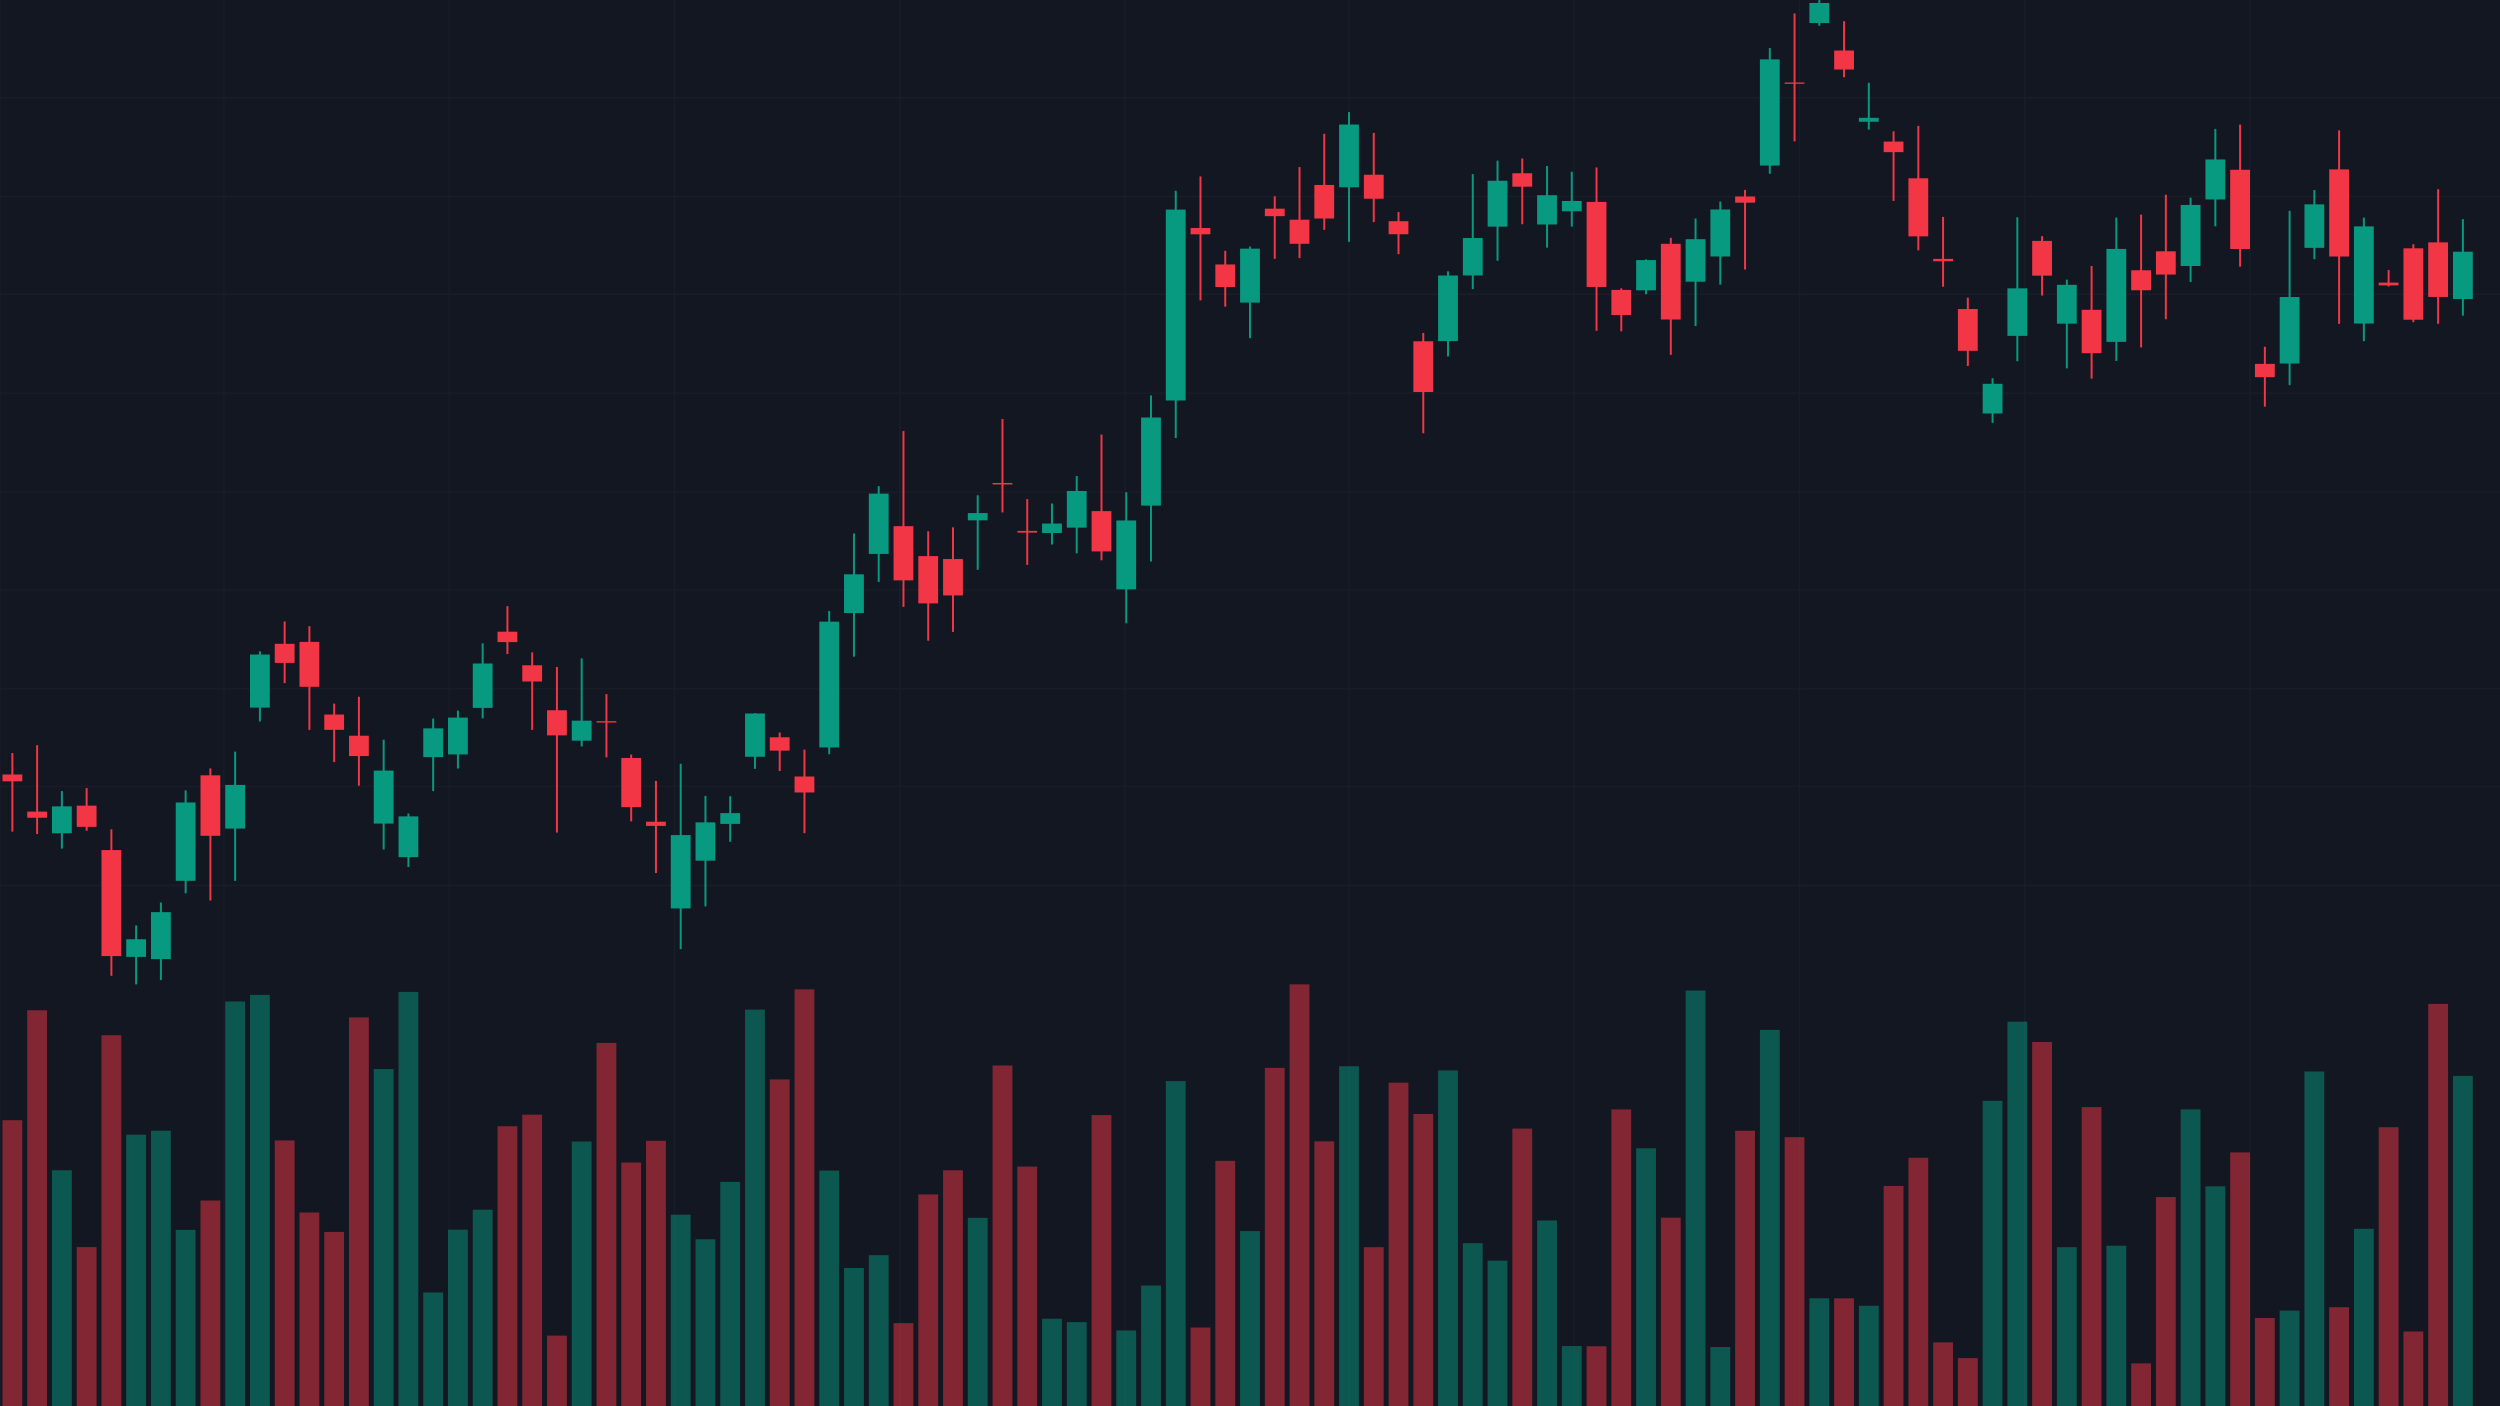 <?xml version="1.0" encoding="utf-8" ?>
<svg baseProfile="full" height="1080" version="1.1" width="1920" xmlns="http://www.w3.org/2000/svg" xmlns:ev="http://www.w3.org/2001/xml-events" xmlns:xlink="http://www.w3.org/1999/xlink"><defs /><rect fill="#131722" height="100%" width="100%" x="0" y="0" /><g id="grid" opacity="0.25" stroke="#2A2E39" stroke-width="1"><line x1="0" x2="1920" y1="75" y2="75" /><line x1="0" x2="1920" y1="151" y2="151" /><line x1="0" x2="1920" y1="226" y2="226" /><line x1="0" x2="1920" y1="302" y2="302" /><line x1="0" x2="1920" y1="378" y2="378" /><line x1="0" x2="1920" y1="453" y2="453" /><line x1="0" x2="1920" y1="529" y2="529" /><line x1="0" x2="1920" y1="604" y2="604" /><line x1="0" x2="1920" y1="680" y2="680" /><line x1="0" x2="0" y1="0" y2="1080" /><line x1="172" x2="172" y1="0" y2="1080" /><line x1="345" x2="345" y1="0" y2="1080" /><line x1="518" x2="518" y1="0" y2="1080" /><line x1="691" x2="691" y1="0" y2="1080" /><line x1="864" x2="864" y1="0" y2="1080" /><line x1="1036" x2="1036" y1="0" y2="1080" /><line x1="1209" x2="1209" y1="0" y2="1080" /><line x1="1382" x2="1382" y1="0" y2="1080" /><line x1="1555" x2="1555" y1="0" y2="1080" /><line x1="1728" x2="1728" y1="0" y2="1080" /></g><g id="candles"><line stroke="#F23645" stroke-width="1.521" x1="9.505" x2="9.505" y1="578.369" y2="638.69" /><rect fill="#F23645" height="5.261" width="15.208" x="1.901" y="594.798" /><line stroke="#F23645" stroke-width="1.521" x1="28.515" x2="28.515" y1="572.305" y2="640.537" /><rect fill="#F23645" height="4.724" width="15.208" x="20.911" y="623.314" /><line stroke="#089981" stroke-width="1.521" x1="47.525" x2="47.525" y1="607.548" y2="651.759" /><rect fill="#089981" height="20.643" width="15.208" x="39.921" y="619.302" /><line stroke="#F23645" stroke-width="1.521" x1="66.535" x2="66.535" y1="605.249" y2="637.995" /><rect fill="#F23645" height="16.277" width="15.208" x="58.931" y="618.739" /><line stroke="#F23645" stroke-width="1.521" x1="85.545" x2="85.545" y1="636.889" y2="749.425" /><rect fill="#F23645" height="81.408" width="15.208" x="77.941" y="652.856" /><line stroke="#089981" stroke-width="1.521" x1="104.554" x2="104.554" y1="710.779" y2="756.0" /><rect fill="#089981" height="13.528" width="15.208" x="96.95" y="721.356" /><line stroke="#089981" stroke-width="1.521" x1="123.564" x2="123.564" y1="693.152" y2="752.703" /><rect fill="#089981" height="36.048" width="15.208" x="115.96" y="700.534" /><line stroke="#089981" stroke-width="1.521" x1="142.574" x2="142.574" y1="606.979" y2="685.992" /><rect fill="#089981" height="60.148" width="15.208" x="134.97" y="616.318" /><line stroke="#F23645" stroke-width="1.521" x1="161.584" x2="161.584" y1="590.156" y2="691.612" /><rect fill="#F23645" height="46.451" width="15.208" x="153.98" y="595.454" /><line stroke="#089981" stroke-width="1.521" x1="180.594" x2="180.594" y1="577.214" y2="676.519" /><rect fill="#089981" height="33.549" width="15.208" x="172.99" y="602.81" /><line stroke="#089981" stroke-width="1.521" x1="199.604" x2="199.604" y1="500.241" y2="554.066" /><rect fill="#089981" height="40.749" width="15.208" x="192.0" y="502.687" /><line stroke="#F23645" stroke-width="1.521" x1="218.614" x2="218.614" y1="477.296" y2="524.634" /><rect fill="#F23645" height="14.652" width="15.208" x="211.01" y="494.467" /><line stroke="#F23645" stroke-width="1.521" x1="237.624" x2="237.624" y1="480.903" y2="560.545" /><rect fill="#F23645" height="34.499" width="15.208" x="230.02" y="492.978" /><line stroke="#F23645" stroke-width="1.521" x1="256.634" x2="256.634" y1="540.361" y2="585.274" /><rect fill="#F23645" height="11.765" width="15.208" x="249.03" y="548.764" /><line stroke="#F23645" stroke-width="1.521" x1="275.644" x2="275.644" y1="535.113" y2="603.435" /><rect fill="#F23645" height="15.614" width="15.208" x="268.04" y="565.037" /><line stroke="#089981" stroke-width="1.521" x1="294.653" x2="294.653" y1="568.132" y2="652.4" /><rect fill="#089981" height="40.692" width="15.208" x="287.05" y="591.817" /><line stroke="#089981" stroke-width="1.521" x1="313.663" x2="313.663" y1="624.788" y2="665.852" /><rect fill="#089981" height="31.272" width="15.208" x="306.059" y="626.996" /><line stroke="#089981" stroke-width="1.521" x1="332.673" x2="332.673" y1="551.84" y2="607.562" /><rect fill="#089981" height="22.094" width="15.208" x="325.069" y="559.39" /><line stroke="#089981" stroke-width="1.521" x1="351.683" x2="351.683" y1="545.731" y2="590.237" /><rect fill="#089981" height="28.297" width="15.208" x="344.079" y="551.113" /><line stroke="#089981" stroke-width="1.521" x1="370.693" x2="370.693" y1="494.083" y2="551.699" /><rect fill="#089981" height="34.115" width="15.208" x="363.089" y="509.564" /><line stroke="#F23645" stroke-width="1.521" x1="389.703" x2="389.703" y1="465.513" y2="502.251" /><rect fill="#F23645" height="7.978" width="15.208" x="382.099" y="485.146" /><line stroke="#F23645" stroke-width="1.521" x1="408.713" x2="408.713" y1="500.987" y2="560.522" /><rect fill="#F23645" height="12.467" width="15.208" x="401.109" y="510.933" /><line stroke="#F23645" stroke-width="1.521" x1="427.723" x2="427.723" y1="512.248" y2="639.419" /><rect fill="#F23645" height="19.277" width="15.208" x="420.119" y="545.475" /><line stroke="#089981" stroke-width="1.521" x1="446.733" x2="446.733" y1="505.626" y2="573.271" /><rect fill="#089981" height="15.373" width="15.208" x="439.129" y="553.47" /><line stroke="#F23645" stroke-width="1.521" x1="465.743" x2="465.743" y1="533.117" y2="581.654" /><rect fill="#F23645" height="1.042" width="15.208" x="458.139" y="553.862" /><line stroke="#F23645" stroke-width="1.521" x1="484.752" x2="484.752" y1="579.513" y2="630.848" /><rect fill="#F23645" height="37.766" width="15.208" x="477.149" y="582.109" /><line stroke="#F23645" stroke-width="1.521" x1="503.762" x2="503.762" y1="599.703" y2="670.466" /><rect fill="#F23645" height="3.202" width="15.208" x="496.158" y="631.08" /><line stroke="#089981" stroke-width="1.521" x1="522.772" x2="522.772" y1="586.584" y2="728.909" /><rect fill="#089981" height="56.323" width="15.208" x="515.168" y="641.341" /><line stroke="#089981" stroke-width="1.521" x1="541.782" x2="541.782" y1="611.253" y2="696.114" /><rect fill="#089981" height="29.416" width="15.208" x="534.178" y="631.591" /><line stroke="#089981" stroke-width="1.521" x1="560.792" x2="560.792" y1="611.491" y2="646.529" /><rect fill="#089981" height="8.254" width="15.208" x="553.188" y="624.489" /><line stroke="#089981" stroke-width="1.521" x1="579.802" x2="579.802" y1="547.73" y2="590.472" /><rect fill="#089981" height="33.238" width="15.208" x="572.198" y="547.962" /><line stroke="#F23645" stroke-width="1.521" x1="598.812" x2="598.812" y1="562.594" y2="592.153" /><rect fill="#F23645" height="10.27" width="15.208" x="591.208" y="566.233" /><line stroke="#F23645" stroke-width="1.521" x1="617.822" x2="617.822" y1="575.735" y2="639.845" /><rect fill="#F23645" height="12.254" width="15.208" x="610.218" y="596.37" /><line stroke="#089981" stroke-width="1.521" x1="636.832" x2="636.832" y1="469.188" y2="579.251" /><rect fill="#089981" height="96.61" width="15.208" x="629.228" y="477.419" /><line stroke="#089981" stroke-width="1.521" x1="655.842" x2="655.842" y1="409.705" y2="504.321" /><rect fill="#089981" height="29.747" width="15.208" x="648.238" y="441.08" /><line stroke="#089981" stroke-width="1.521" x1="674.851" x2="674.851" y1="373.367" y2="446.908" /><rect fill="#089981" height="46.307" width="15.208" x="667.248" y="379.107" /><line stroke="#F23645" stroke-width="1.521" x1="693.861" x2="693.861" y1="331.063" y2="466.096" /><rect fill="#F23645" height="41.622" width="15.208" x="686.257" y="404.101" /><line stroke="#F23645" stroke-width="1.521" x1="712.871" x2="712.871" y1="408.038" y2="492.083" /><rect fill="#F23645" height="36.317" width="15.208" x="705.267" y="427.092" /><line stroke="#F23645" stroke-width="1.521" x1="731.881" x2="731.881" y1="404.991" y2="485.314" /><rect fill="#F23645" height="27.948" width="15.208" x="724.277" y="429.339" /><line stroke="#089981" stroke-width="1.521" x1="750.891" x2="750.891" y1="380.344" y2="437.628" /><rect fill="#089981" height="5.592" width="15.208" x="743.287" y="394.031" /><line stroke="#F23645" stroke-width="1.521" x1="769.901" x2="769.901" y1="321.819" y2="393.56" /><rect fill="#F23645" height="1.131" width="15.208" x="762.297" y="370.936" /><line stroke="#F23645" stroke-width="1.521" x1="788.911" x2="788.911" y1="383.313" y2="433.841" /><rect fill="#F23645" height="1.314" width="15.208" x="781.307" y="407.741" /><line stroke="#089981" stroke-width="1.521" x1="807.921" x2="807.921" y1="386.7" y2="418.198" /><rect fill="#089981" height="7.252" width="15.208" x="800.317" y="402.096" /><line stroke="#089981" stroke-width="1.521" x1="826.931" x2="826.931" y1="365.6" y2="424.955" /><rect fill="#089981" height="28.168" width="15.208" x="819.327" y="377.076" /><line stroke="#F23645" stroke-width="1.521" x1="845.941" x2="845.941" y1="333.735" y2="430.285" /><rect fill="#F23645" height="30.953" width="15.208" x="838.337" y="392.533" /><line stroke="#089981" stroke-width="1.521" x1="864.95" x2="864.95" y1="378.033" y2="478.65" /><rect fill="#089981" height="52.872" width="15.208" x="857.347" y="399.727" /><line stroke="#089981" stroke-width="1.521" x1="883.96" x2="883.96" y1="303.717" y2="431.232" /><rect fill="#089981" height="67.684" width="15.208" x="876.356" y="320.634" /><line stroke="#089981" stroke-width="1.521" x1="902.97" x2="902.97" y1="146.5" y2="336.373" /><rect fill="#089981" height="146.588" width="15.208" x="895.366" y="160.981" /><line stroke="#F23645" stroke-width="1.521" x1="921.98" x2="921.98" y1="135.499" y2="230.682" /><rect fill="#F23645" height="4.86" width="15.208" x="914.376" y="175.083" /><line stroke="#F23645" stroke-width="1.521" x1="940.99" x2="940.99" y1="192.642" y2="235.533" /><rect fill="#F23645" height="17.313" width="15.208" x="933.386" y="203.112" /><line stroke="#089981" stroke-width="1.521" x1="960" x2="960" y1="189.333" y2="259.733" /><rect fill="#089981" height="41.432" width="15.208" x="952.396" y="190.963" /><line stroke="#F23645" stroke-width="1.521" x1="979.01" x2="979.01" y1="150.761" y2="198.767" /><rect fill="#F23645" height="5.754" width="15.208" x="971.406" y="160.261" /><line stroke="#F23645" stroke-width="1.521" x1="998.02" x2="998.02" y1="128.328" y2="198.241" /><rect fill="#F23645" height="18.5" width="15.208" x="990.416" y="168.734" /><line stroke="#F23645" stroke-width="1.521" x1="1017.03" x2="1017.03" y1="102.764" y2="176.529" /><rect fill="#F23645" height="25.774" width="15.208" x="1009.426" y="142.051" /><line stroke="#089981" stroke-width="1.521" x1="1036.04" x2="1036.04" y1="86.091" y2="185.732" /><rect fill="#089981" height="48.184" width="15.208" x="1028.436" y="95.661" /><line stroke="#F23645" stroke-width="1.521" x1="1055.05" x2="1055.05" y1="102.065" y2="170.575" /><rect fill="#F23645" height="18.424" width="15.208" x="1047.446" y="134.2" /><line stroke="#F23645" stroke-width="1.521" x1="1074.059" x2="1074.059" y1="162.754" y2="195.215" /><rect fill="#F23645" height="10.022" width="15.208" x="1066.455" y="169.873" /><line stroke="#F23645" stroke-width="1.521" x1="1093.069" x2="1093.069" y1="255.704" y2="332.737" /><rect fill="#F23645" height="38.976" width="15.208" x="1085.465" y="262.111" /><line stroke="#089981" stroke-width="1.521" x1="1112.079" x2="1112.079" y1="208.342" y2="273.758" /><rect fill="#089981" height="50.347" width="15.208" x="1104.475" y="211.599" /><line stroke="#089981" stroke-width="1.521" x1="1131.089" x2="1131.089" y1="133.746" y2="222.051" /><rect fill="#089981" height="28.762" width="15.208" x="1123.485" y="182.791" /><line stroke="#089981" stroke-width="1.521" x1="1150.099" x2="1150.099" y1="123.404" y2="200.254" /><rect fill="#089981" height="35.241" width="15.208" x="1142.495" y="138.822" /><line stroke="#F23645" stroke-width="1.521" x1="1169.109" x2="1169.109" y1="121.745" y2="172.195" /><rect fill="#F23645" height="10.31" width="15.208" x="1161.505" y="133.065" /><line stroke="#089981" stroke-width="1.521" x1="1188.119" x2="1188.119" y1="127.518" y2="190.156" /><rect fill="#089981" height="22.498" width="15.208" x="1180.515" y="149.918" /><line stroke="#089981" stroke-width="1.521" x1="1207.129" x2="1207.129" y1="131.91" y2="174.039" /><rect fill="#089981" height="7.899" width="15.208" x="1199.525" y="154.358" /><line stroke="#F23645" stroke-width="1.521" x1="1226.139" x2="1226.139" y1="128.624" y2="254.031" /><rect fill="#F23645" height="65.306" width="15.208" x="1218.535" y="155.079" /><line stroke="#F23645" stroke-width="1.521" x1="1245.149" x2="1245.149" y1="221.383" y2="254.463" /><rect fill="#F23645" height="19.248" width="15.208" x="1237.545" y="222.67" /><line stroke="#089981" stroke-width="1.521" x1="1264.158" x2="1264.158" y1="199.209" y2="225.938" /><rect fill="#089981" height="23.223" width="15.208" x="1256.554" y="199.739" /><line stroke="#F23645" stroke-width="1.521" x1="1283.168" x2="1283.168" y1="182.677" y2="272.539" /><rect fill="#F23645" height="58.116" width="15.208" x="1275.564" y="187.256" /><line stroke="#089981" stroke-width="1.521" x1="1302.178" x2="1302.178" y1="167.804" y2="250.385" /><rect fill="#089981" height="32.64" width="15.208" x="1294.574" y="183.705" /><line stroke="#089981" stroke-width="1.521" x1="1321.188" x2="1321.188" y1="154.795" y2="218.637" /><rect fill="#089981" height="36.113" width="15.208" x="1313.584" y="160.863" /><line stroke="#F23645" stroke-width="1.521" x1="1340.198" x2="1340.198" y1="145.84" y2="207.014" /><rect fill="#F23645" height="4.738" width="15.208" x="1332.594" y="150.918" /><line stroke="#089981" stroke-width="1.521" x1="1359.208" x2="1359.208" y1="36.923" y2="133.481" /><rect fill="#089981" height="81.545" width="15.208" x="1351.604" y="45.613" /><line stroke="#F23645" stroke-width="1.521" x1="1378.218" x2="1378.218" y1="10.333" y2="108.59" /><rect fill="#F23645" height="1" width="15.208" x="1370.614" y="63.347" /><line stroke="#089981" stroke-width="1.521" x1="1397.228" x2="1397.228" y1="0.0" y2="19.777" /><rect fill="#089981" height="15.394" width="15.208" x="1389.624" y="2.285" /><line stroke="#F23645" stroke-width="1.521" x1="1416.238" x2="1416.238" y1="16.318" y2="59.316" /><rect fill="#F23645" height="14.591" width="15.208" x="1408.634" y="38.797" /><line stroke="#089981" stroke-width="1.521" x1="1435.248" x2="1435.248" y1="63.596" y2="99.531" /><rect fill="#089981" height="3.006" width="15.208" x="1427.644" y="90.501" /><line stroke="#F23645" stroke-width="1.521" x1="1454.257" x2="1454.257" y1="100.838" y2="154.269" /><rect fill="#F23645" height="8.121" width="15.208" x="1446.653" y="108.725" /><line stroke="#F23645" stroke-width="1.521" x1="1473.267" x2="1473.267" y1="96.687" y2="192.228" /><rect fill="#F23645" height="44.591" width="15.208" x="1465.663" y="136.928" /><line stroke="#F23645" stroke-width="1.521" x1="1492.277" x2="1492.277" y1="166.584" y2="220.214" /><rect fill="#F23645" height="1.834" width="15.208" x="1484.673" y="198.827" /><line stroke="#F23645" stroke-width="1.521" x1="1511.287" x2="1511.287" y1="228.624" y2="281.056" /><rect fill="#F23645" height="32.118" width="15.208" x="1503.683" y="237.329" /><line stroke="#089981" stroke-width="1.521" x1="1530.297" x2="1530.297" y1="290.501" y2="324.792" /><rect fill="#089981" height="22.794" width="15.208" x="1522.693" y="294.764" /><line stroke="#089981" stroke-width="1.521" x1="1549.307" x2="1549.307" y1="166.841" y2="277.419" /><rect fill="#089981" height="36.498" width="15.208" x="1541.703" y="221.457" /><line stroke="#F23645" stroke-width="1.521" x1="1568.317" x2="1568.317" y1="181.379" y2="226.946" /><rect fill="#F23645" height="26.698" width="15.208" x="1560.713" y="185.013" /><line stroke="#089981" stroke-width="1.521" x1="1587.327" x2="1587.327" y1="214.733" y2="282.935" /><rect fill="#089981" height="29.83" width="15.208" x="1579.723" y="218.734" /><line stroke="#F23645" stroke-width="1.521" x1="1606.337" x2="1606.337" y1="204.308" y2="290.79" /><rect fill="#F23645" height="33.295" width="15.208" x="1598.733" y="237.933" /><line stroke="#089981" stroke-width="1.521" x1="1625.347" x2="1625.347" y1="167.067" y2="277.192" /><rect fill="#089981" height="71.384" width="15.208" x="1617.743" y="191.175" /><line stroke="#F23645" stroke-width="1.521" x1="1644.356" x2="1644.356" y1="164.836" y2="266.813" /><rect fill="#F23645" height="15.354" width="15.208" x="1636.752" y="207.568" /><line stroke="#F23645" stroke-width="1.521" x1="1663.366" x2="1663.366" y1="149.552" y2="245.198" /><rect fill="#F23645" height="17.851" width="15.208" x="1655.762" y="193.006" /><line stroke="#089981" stroke-width="1.521" x1="1682.376" x2="1682.376" y1="151.854" y2="216.582" /><rect fill="#089981" height="46.895" width="15.208" x="1674.772" y="157.401" /><line stroke="#089981" stroke-width="1.521" x1="1701.386" x2="1701.386" y1="99.012" y2="173.798" /><rect fill="#089981" height="30.726" width="15.208" x="1693.782" y="122.454" /><line stroke="#F23645" stroke-width="1.521" x1="1720.396" x2="1720.396" y1="95.679" y2="204.82" /><rect fill="#F23645" height="60.843" width="15.208" x="1712.792" y="130.394" /><line stroke="#F23645" stroke-width="1.521" x1="1739.406" x2="1739.406" y1="266.325" y2="312.316" /><rect fill="#F23645" height="10.207" width="15.208" x="1731.802" y="279.462" /><line stroke="#089981" stroke-width="1.521" x1="1758.416" x2="1758.416" y1="161.938" y2="295.791" /><rect fill="#089981" height="51.064" width="15.208" x="1750.812" y="228.111" /><line stroke="#089981" stroke-width="1.521" x1="1777.426" x2="1777.426" y1="145.942" y2="199.024" /><rect fill="#089981" height="33.399" width="15.208" x="1769.822" y="156.942" /><line stroke="#F23645" stroke-width="1.521" x1="1796.436" x2="1796.436" y1="100.081" y2="248.737" /><rect fill="#F23645" height="66.916" width="15.208" x="1788.832" y="130.094" /><line stroke="#089981" stroke-width="1.521" x1="1815.446" x2="1815.446" y1="167.182" y2="262.048" /><rect fill="#089981" height="74.624" width="15.208" x="1807.842" y="173.859" /><line stroke="#F23645" stroke-width="1.521" x1="1834.455" x2="1834.455" y1="207.324" y2="220.009" /><rect fill="#F23645" height="2.113" width="15.208" x="1826.851" y="217.066" /><line stroke="#F23645" stroke-width="1.521" x1="1853.465" x2="1853.465" y1="187.585" y2="247.447" /><rect fill="#F23645" height="54.835" width="15.208" x="1845.861" y="190.703" /><line stroke="#F23645" stroke-width="1.521" x1="1872.475" x2="1872.475" y1="145.249" y2="248.676" /><rect fill="#F23645" height="41.923" width="15.208" x="1864.871" y="186.132" /><line stroke="#089981" stroke-width="1.521" x1="1891.485" x2="1891.485" y1="168.301" y2="242.431" /><rect fill="#089981" height="36.341" width="15.208" x="1883.881" y="193.304" /></g><g id="volume"><rect fill="#F23645" height="219.675" opacity="0.5" width="15.208" x="1.901" y="860.325" /><rect fill="#F23645" height="304.101" opacity="0.5" width="15.208" x="20.911" y="775.899" /><rect fill="#089981" height="181.214" opacity="0.5" width="15.208" x="39.921" y="898.786" /><rect fill="#F23645" height="122.234" opacity="0.5" width="15.208" x="58.931" y="957.766" /><rect fill="#F23645" height="284.919" opacity="0.5" width="15.208" x="77.941" y="795.081" /><rect fill="#089981" height="208.551" opacity="0.5" width="15.208" x="96.95" y="871.449" /><rect fill="#089981" height="211.585" opacity="0.5" width="15.208" x="115.96" y="868.415" /><rect fill="#089981" height="135.446" opacity="0.5" width="15.208" x="134.97" y="944.554" /><rect fill="#F23645" height="157.988" opacity="0.5" width="15.208" x="153.98" y="922.012" /><rect fill="#089981" height="310.853" opacity="0.5" width="15.208" x="172.99" y="769.147" /><rect fill="#089981" height="315.91" opacity="0.5" width="15.208" x="192.0" y="764.09" /><rect fill="#F23645" height="204.147" opacity="0.5" width="15.208" x="211.01" y="875.853" /><rect fill="#F23645" height="148.788" opacity="0.5" width="15.208" x="230.02" y="931.212" /><rect fill="#F23645" height="133.88" opacity="0.5" width="15.208" x="249.03" y="946.12" /><rect fill="#F23645" height="298.62" opacity="0.5" width="15.208" x="268.04" y="781.38" /><rect fill="#089981" height="258.952" opacity="0.5" width="15.208" x="287.05" y="821.048" /><rect fill="#089981" height="318.226" opacity="0.5" width="15.208" x="306.059" y="761.774" /><rect fill="#089981" height="87.361" opacity="0.5" width="15.208" x="325.069" y="992.639" /><rect fill="#089981" height="135.609" opacity="0.5" width="15.208" x="344.079" y="944.391" /><rect fill="#089981" height="150.941" opacity="0.5" width="15.208" x="363.089" y="929.059" /><rect fill="#F23645" height="215.043" opacity="0.5" width="15.208" x="382.099" y="864.957" /><rect fill="#F23645" height="223.916" opacity="0.5" width="15.208" x="401.109" y="856.084" /><rect fill="#F23645" height="54.25" opacity="0.5" width="15.208" x="420.119" y="1025.75" /><rect fill="#089981" height="203.299" opacity="0.5" width="15.208" x="439.129" y="876.701" /><rect fill="#F23645" height="279.047" opacity="0.5" width="15.208" x="458.139" y="800.953" /><rect fill="#F23645" height="187.151" opacity="0.5" width="15.208" x="477.149" y="892.849" /><rect fill="#F23645" height="203.854" opacity="0.5" width="15.208" x="496.158" y="876.146" /><rect fill="#089981" height="147.124" opacity="0.5" width="15.208" x="515.168" y="932.876" /><rect fill="#089981" height="128.236" opacity="0.5" width="15.208" x="534.178" y="951.764" /><rect fill="#089981" height="172.308" opacity="0.5" width="15.208" x="553.188" y="907.692" /><rect fill="#089981" height="304.623" opacity="0.5" width="15.208" x="572.198" y="775.377" /><rect fill="#F23645" height="250.992" opacity="0.5" width="15.208" x="591.208" y="829.008" /><rect fill="#F23645" height="320.183" opacity="0.5" width="15.208" x="610.218" y="759.817" /><rect fill="#089981" height="180.986" opacity="0.5" width="15.208" x="629.228" y="899.014" /><rect fill="#089981" height="106.184" opacity="0.5" width="15.208" x="648.238" y="973.816" /><rect fill="#089981" height="116.036" opacity="0.5" width="15.208" x="667.248" y="963.964" /><rect fill="#F23645" height="63.808" opacity="0.5" width="15.208" x="686.257" y="1016.192" /><rect fill="#F23645" height="162.685" opacity="0.5" width="15.208" x="705.267" y="917.315" /><rect fill="#F23645" height="181.214" opacity="0.5" width="15.208" x="724.277" y="898.786" /><rect fill="#089981" height="144.71" opacity="0.5" width="15.208" x="743.287" y="935.29" /><rect fill="#F23645" height="261.692" opacity="0.5" width="15.208" x="762.297" y="818.308" /><rect fill="#F23645" height="184.052" opacity="0.5" width="15.208" x="781.307" y="895.948" /><rect fill="#089981" height="67.201" opacity="0.5" width="15.208" x="800.317" y="1012.799" /><rect fill="#089981" height="64.591" opacity="0.5" width="15.208" x="819.327" y="1015.409" /><rect fill="#F23645" height="223.59" opacity="0.5" width="15.208" x="838.337" y="856.41" /><rect fill="#089981" height="58.197" opacity="0.5" width="15.208" x="857.347" y="1021.803" /><rect fill="#089981" height="92.679" opacity="0.5" width="15.208" x="876.356" y="987.321" /><rect fill="#089981" height="249.72" opacity="0.5" width="15.208" x="895.366" y="830.28" /><rect fill="#F23645" height="60.448" opacity="0.5" width="15.208" x="914.376" y="1019.552" /><rect fill="#F23645" height="188.456" opacity="0.5" width="15.208" x="933.386" y="891.544" /><rect fill="#089981" height="134.532" opacity="0.5" width="15.208" x="952.396" y="945.468" /><rect fill="#F23645" height="259.865" opacity="0.5" width="15.208" x="971.406" y="820.135" /><rect fill="#F23645" height="324.0" opacity="0.5" width="15.208" x="990.416" y="756.0" /><rect fill="#F23645" height="203.462" opacity="0.5" width="15.208" x="1009.426" y="876.538" /><rect fill="#089981" height="261.105" opacity="0.5" width="15.208" x="1028.436" y="818.895" /><rect fill="#F23645" height="122.136" opacity="0.5" width="15.208" x="1047.446" y="957.864" /><rect fill="#F23645" height="248.48" opacity="0.5" width="15.208" x="1066.455" y="831.52" /><rect fill="#F23645" height="224.471" opacity="0.5" width="15.208" x="1085.465" y="855.529" /><rect fill="#089981" height="257.876" opacity="0.5" width="15.208" x="1104.475" y="822.124" /><rect fill="#089981" height="125.235" opacity="0.5" width="15.208" x="1123.485" y="954.765" /><rect fill="#089981" height="111.795" opacity="0.5" width="15.208" x="1142.495" y="968.205" /><rect fill="#F23645" height="213.216" opacity="0.5" width="15.208" x="1161.505" y="866.784" /><rect fill="#089981" height="142.655" opacity="0.5" width="15.208" x="1180.515" y="937.345" /><rect fill="#089981" height="46.225" opacity="0.5" width="15.208" x="1199.525" y="1033.775" /><rect fill="#F23645" height="46.062" opacity="0.5" width="15.208" x="1218.535" y="1033.938" /><rect fill="#F23645" height="227.961" opacity="0.5" width="15.208" x="1237.545" y="852.039" /><rect fill="#089981" height="198.112" opacity="0.5" width="15.208" x="1256.554" y="881.888" /><rect fill="#F23645" height="144.841" opacity="0.5" width="15.208" x="1275.564" y="935.159" /><rect fill="#089981" height="319.27" opacity="0.5" width="15.208" x="1294.574" y="760.73" /><rect fill="#089981" height="45.507" opacity="0.5" width="15.208" x="1313.584" y="1034.493" /><rect fill="#F23645" height="211.585" opacity="0.5" width="15.208" x="1332.594" y="868.415" /><rect fill="#089981" height="289.029" opacity="0.5" width="15.208" x="1351.604" y="790.971" /><rect fill="#F23645" height="206.627" opacity="0.5" width="15.208" x="1370.614" y="873.373" /><rect fill="#089981" height="82.925" opacity="0.5" width="15.208" x="1389.624" y="997.075" /><rect fill="#F23645" height="82.859" opacity="0.5" width="15.208" x="1408.634" y="997.141" /><rect fill="#089981" height="77.151" opacity="0.5" width="15.208" x="1427.644" y="1002.849" /><rect fill="#F23645" height="169.177" opacity="0.5" width="15.208" x="1446.653" y="910.823" /><rect fill="#F23645" height="190.805" opacity="0.5" width="15.208" x="1465.663" y="889.195" /><rect fill="#F23645" height="49.063" opacity="0.5" width="15.208" x="1484.673" y="1030.937" /><rect fill="#F23645" height="36.961" opacity="0.5" width="15.208" x="1503.683" y="1043.039" /><rect fill="#089981" height="234.551" opacity="0.5" width="15.208" x="1522.693" y="845.449" /><rect fill="#089981" height="295.325" opacity="0.5" width="15.208" x="1541.703" y="784.675" /><rect fill="#F23645" height="279.732" opacity="0.5" width="15.208" x="1560.713" y="800.268" /><rect fill="#089981" height="122.169" opacity="0.5" width="15.208" x="1579.723" y="957.831" /><rect fill="#F23645" height="229.723" opacity="0.5" width="15.208" x="1598.733" y="850.277" /><rect fill="#089981" height="123.278" opacity="0.5" width="15.208" x="1617.743" y="956.722" /><rect fill="#F23645" height="32.915" opacity="0.5" width="15.208" x="1636.752" y="1047.085" /><rect fill="#F23645" height="160.663" opacity="0.5" width="15.208" x="1655.762" y="919.337" /><rect fill="#089981" height="227.994" opacity="0.5" width="15.208" x="1674.772" y="852.006" /><rect fill="#089981" height="168.916" opacity="0.5" width="15.208" x="1693.782" y="911.084" /><rect fill="#F23645" height="194.948" opacity="0.5" width="15.208" x="1712.792" y="885.052" /><rect fill="#F23645" height="67.756" opacity="0.5" width="15.208" x="1731.802" y="1012.244" /><rect fill="#089981" height="73.464" opacity="0.5" width="15.208" x="1750.812" y="1006.536" /><rect fill="#089981" height="257.093" opacity="0.5" width="15.208" x="1769.822" y="822.907" /><rect fill="#F23645" height="76.041" opacity="0.5" width="15.208" x="1788.832" y="1003.959" /><rect fill="#089981" height="136.261" opacity="0.5" width="15.208" x="1807.842" y="943.739" /><rect fill="#F23645" height="214.293" opacity="0.5" width="15.208" x="1826.851" y="865.707" /><rect fill="#F23645" height="57.414" opacity="0.5" width="15.208" x="1845.861" y="1022.586" /><rect fill="#F23645" height="308.994" opacity="0.5" width="15.208" x="1864.871" y="771.006" /><rect fill="#089981" height="253.7" opacity="0.5" width="15.208" x="1883.881" y="826.3" /></g></svg>